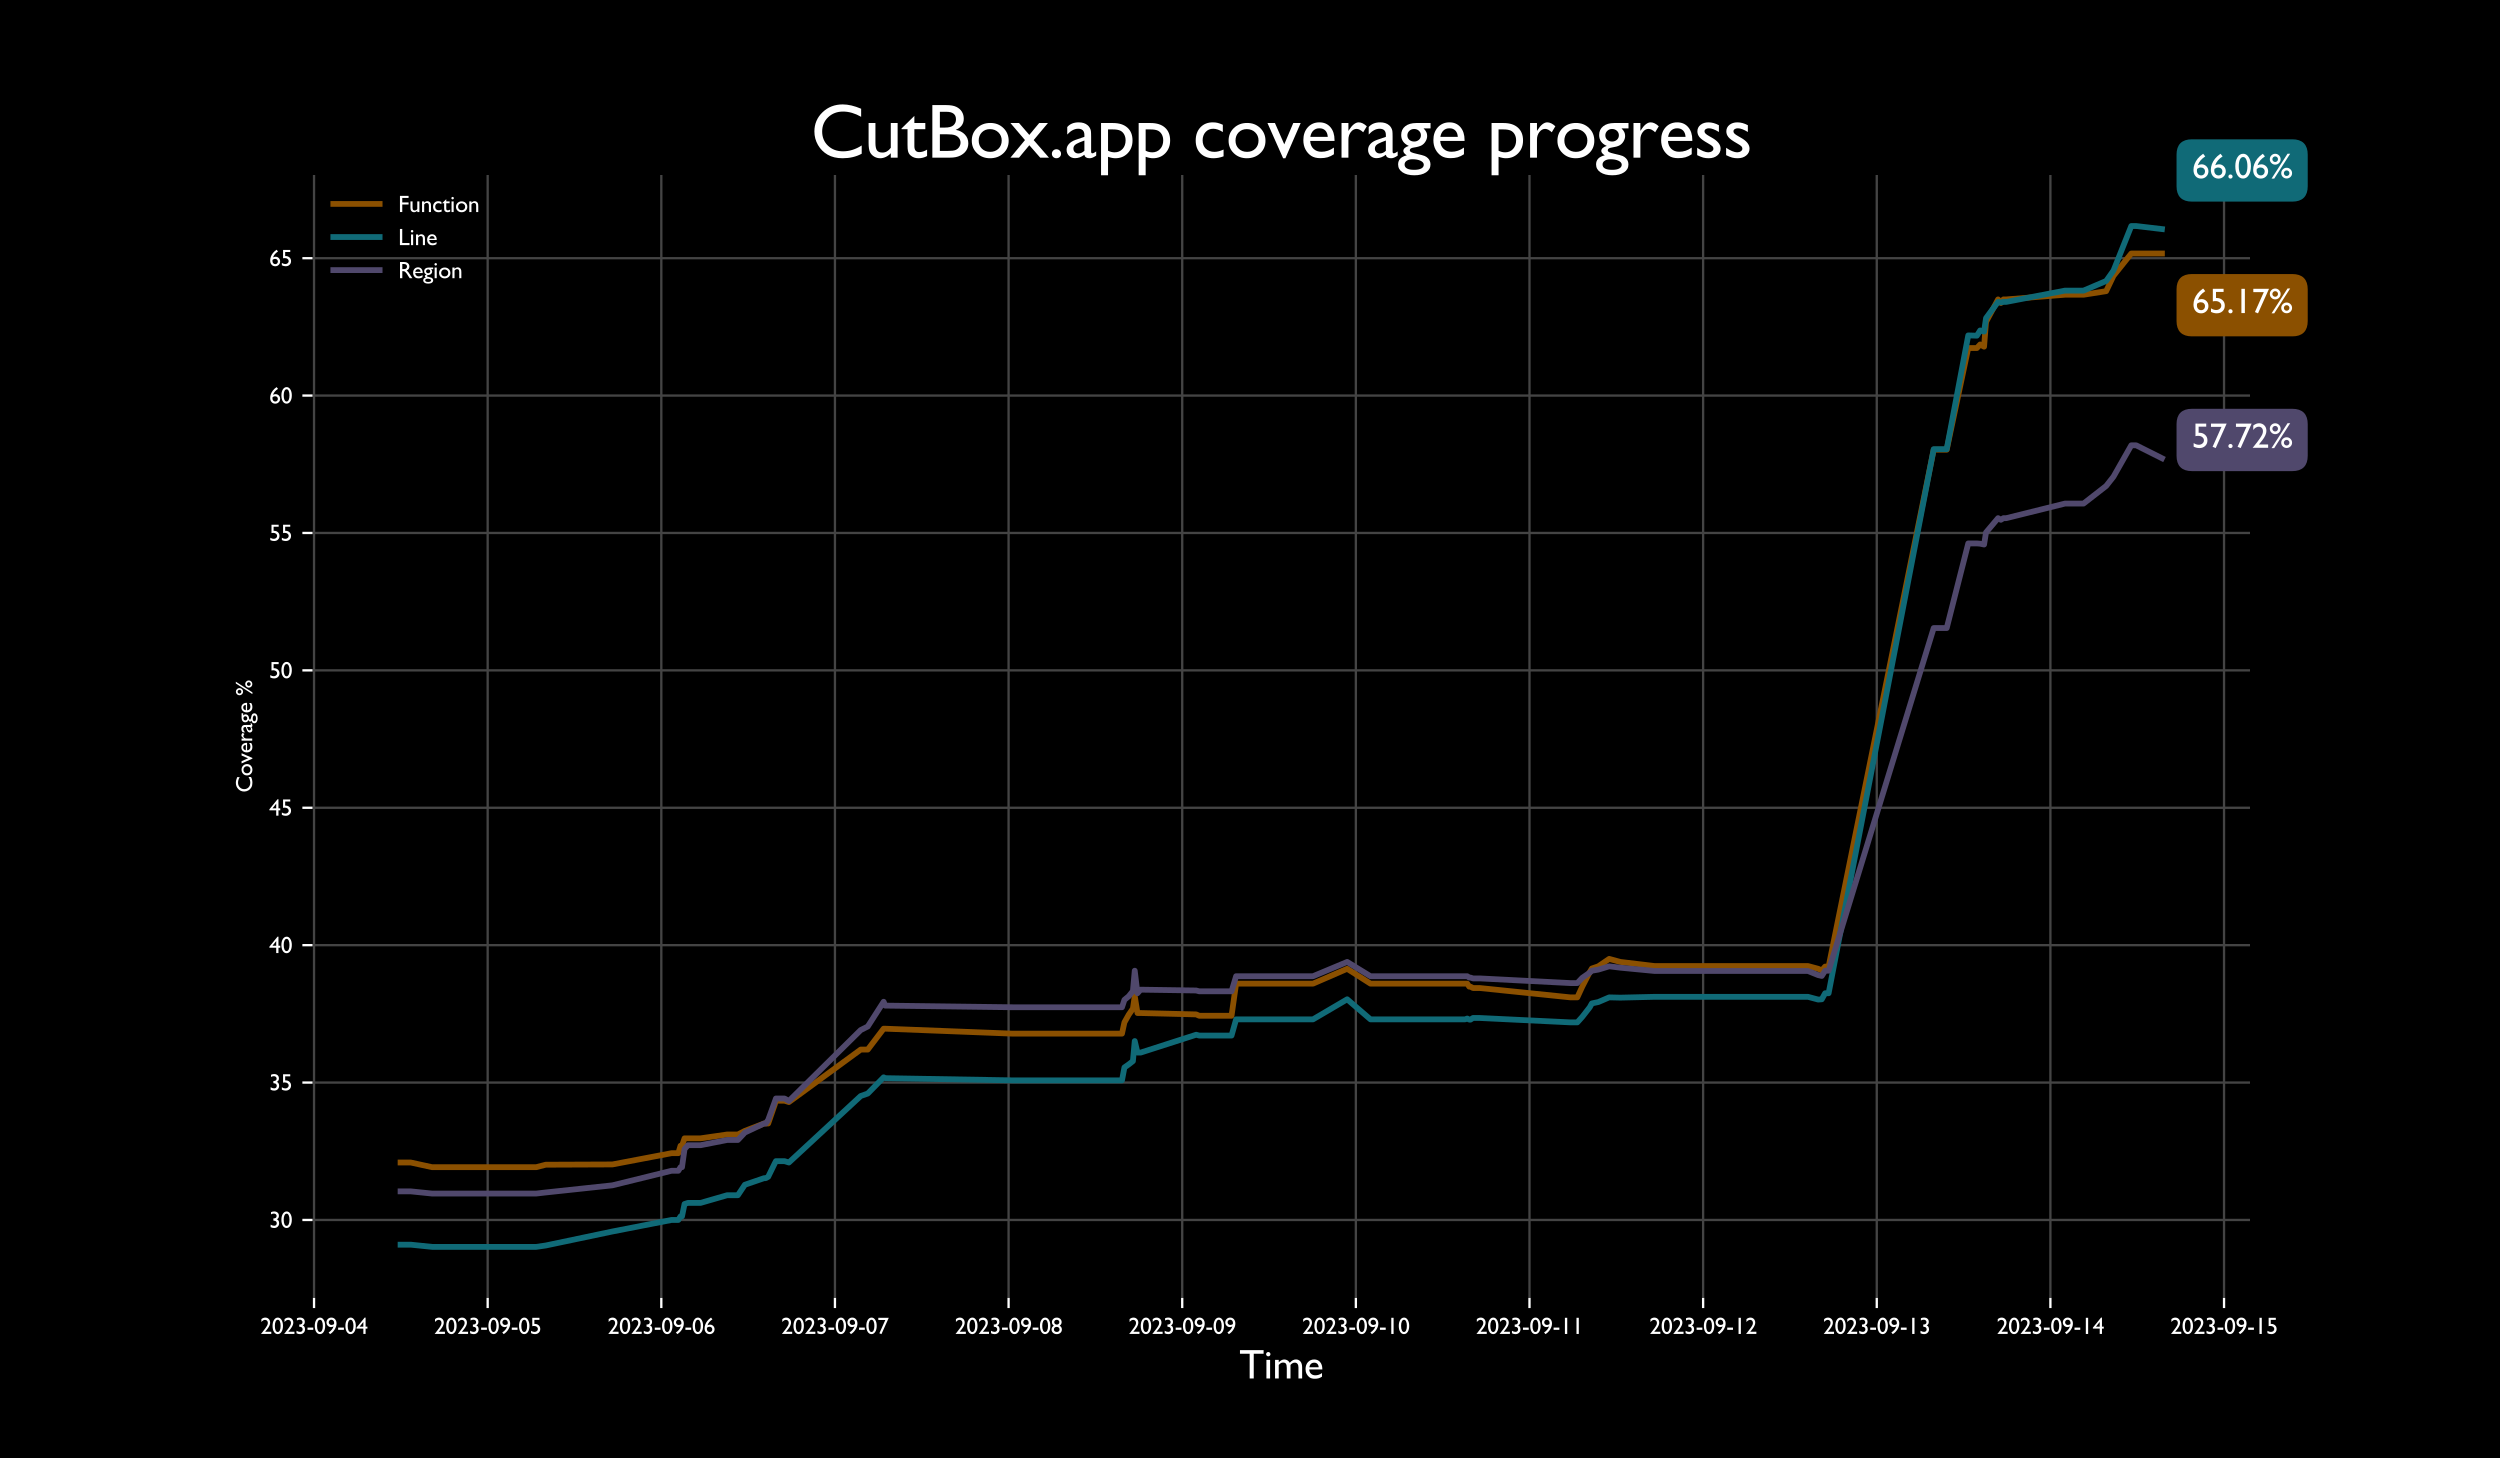 <?xml version="1.0" encoding="utf-8" standalone="no"?>
<!DOCTYPE svg PUBLIC "-//W3C//DTD SVG 1.1//EN"
  "http://www.w3.org/Graphics/SVG/1.1/DTD/svg11.dtd">
<svg xmlns:xlink="http://www.w3.org/1999/xlink" width="864pt" height="504pt" viewBox="0 0 864 504" xmlns="http://www.w3.org/2000/svg" version="1.1">
 <defs>
  <style type="text/css">*{stroke-linejoin: round; stroke-linecap: butt}</style>
 </defs>
 <g id="figure_1">
  <g id="patch_1">
   <path d="M 0 504 
L 864 504 
L 864 0 
L 0 0 
z
"/>
  </g>
  <g id="axes_1">
   <g id="matplotlib.axis_1">
    <g id="xtick_1">
     <g id="line2d_1">
      <path d="M 108.531 448.56 
L 108.531 60.48 
" clip-path="url(#p847479729b)" style="fill: none; stroke: #444444; stroke-width: 0.8; stroke-linecap: square"/>
     </g>
     <g id="line2d_2">
      <defs>
       <path id="m1062d1c9e4" d="M 0 0 
L 0 3.5 
" style="stroke: #ffffff; stroke-width: 0.8"/>
      </defs>
      <g>
       <use xlink:href="#m1062d1c9e4" x="108.531" y="448.56" style="fill: #ffffff; stroke: #ffffff; stroke-width: 0.8"/>
      </g>
     </g>
     <g id="text_1">
      <!-- 2023-09-04 -->
      <g style="fill: #ffffff" transform="translate(89.944 461.017) scale(0.08 -0.08)">
       <defs>
        <path id="GillSans-32" d="M 1319 603 
L 2981 603 
L 2981 0 
L 219 0 
L 219 44 
L 481 353 
Q 1097 1116 1461 1647 
Q 1825 2178 1936 2450 
Q 2047 2722 2047 2988 
Q 2047 3356 1837 3579 
Q 1628 3803 1281 3803 
Q 1019 3803 764 3648 
Q 509 3494 306 3213 
L 306 4006 
Q 816 4422 1356 4422 
Q 1928 4422 2298 4040 
Q 2669 3659 2669 3072 
Q 2669 2809 2576 2511 
Q 2484 2213 2250 1823 
Q 2016 1434 1453 763 
L 1319 603 
z
" transform="scale(0.016)"/>
        <path id="GillSans-30" d="M 1625 4422 
Q 2225 4422 2617 3792 
Q 3009 3163 3009 2194 
Q 3009 1200 2617 578 
Q 2225 -44 1600 -44 
Q 966 -44 581 565 
Q 197 1175 197 2181 
Q 197 3175 594 3798 
Q 991 4422 1625 4422 
z
M 1631 3828 
L 1600 3828 
Q 1241 3828 1030 3386 
Q 819 2944 819 2188 
Q 819 1413 1025 972 
Q 1231 531 1594 531 
Q 1956 531 2165 972 
Q 2375 1413 2375 2169 
Q 2375 2928 2173 3378 
Q 1972 3828 1631 3828 
z
" transform="scale(0.016)"/>
        <path id="GillSans-33" d="M 1153 2541 
L 1191 2541 
Q 1600 2541 1814 2709 
Q 2028 2878 2028 3200 
Q 2028 3491 1820 3672 
Q 1613 3853 1275 3853 
Q 934 3853 519 3641 
L 519 4238 
Q 900 4428 1350 4428 
Q 1953 4428 2301 4112 
Q 2650 3797 2650 3250 
Q 2650 2919 2515 2692 
Q 2381 2466 2088 2303 
Q 2344 2203 2462 2058 
Q 2581 1913 2647 1706 
Q 2713 1500 2713 1269 
Q 2713 697 2331 323 
Q 1950 -50 1369 -50 
Q 872 -50 409 191 
L 409 872 
Q 903 563 1369 563 
Q 1684 563 1876 750 
Q 2069 938 2069 1247 
Q 2069 1506 1909 1700 
Q 1816 1809 1702 1861 
Q 1588 1913 1209 1959 
L 1153 1966 
L 1153 2541 
z
" transform="scale(0.016)"/>
        <path id="GillSans-2d" d="M 256 1722 
L 1813 1722 
L 1813 1113 
L 256 1113 
L 256 1722 
z
" transform="scale(0.016)"/>
        <path id="GillSans-39" d="M 1197 -50 
L 813 403 
Q 1297 709 1659 1145 
Q 2022 1581 2144 2041 
Q 1847 1856 1447 1856 
Q 947 1856 589 2228 
Q 231 2600 231 3122 
Q 231 3666 612 4044 
Q 994 4422 1544 4422 
Q 2163 4422 2556 3975 
Q 2950 3528 2950 2828 
Q 2950 2034 2456 1223 
Q 1963 413 1197 -50 
z
M 2266 2663 
Q 2303 2913 2303 2988 
Q 2303 3366 2092 3606 
Q 1881 3847 1550 3847 
Q 1247 3847 1048 3642 
Q 850 3438 850 3128 
Q 850 2844 1065 2637 
Q 1281 2431 1581 2431 
Q 1931 2431 2266 2663 
z
" transform="scale(0.016)"/>
        <path id="GillSans-34" d="M 2272 4422 
L 2528 4422 
L 2528 1972 
L 3016 1972 
L 3016 1441 
L 2528 1441 
L 2528 0 
L 1919 0 
L 1919 1441 
L 72 1441 
L 72 1709 
L 2272 4422 
z
M 1919 1972 
L 1919 3238 
L 909 1972 
L 1919 1972 
z
" transform="scale(0.016)"/>
       </defs>
       <use xlink:href="#GillSans-32"/>
       <use xlink:href="#GillSans-30" x="50"/>
       <use xlink:href="#GillSans-32" x="100"/>
       <use xlink:href="#GillSans-33" x="150"/>
       <use xlink:href="#GillSans-2d" x="200"/>
       <use xlink:href="#GillSans-30" x="232.324"/>
       <use xlink:href="#GillSans-39" x="282.324"/>
       <use xlink:href="#GillSans-2d" x="332.324"/>
       <use xlink:href="#GillSans-30" x="364.648"/>
       <use xlink:href="#GillSans-34" x="414.648"/>
      </g>
     </g>
    </g>
    <g id="xtick_2">
     <g id="line2d_3">
      <path d="M 168.539 448.56 
L 168.539 60.48 
" clip-path="url(#p847479729b)" style="fill: none; stroke: #444444; stroke-width: 0.8; stroke-linecap: square"/>
     </g>
     <g id="line2d_4">
      <g>
       <use xlink:href="#m1062d1c9e4" x="168.539" y="448.56" style="fill: #ffffff; stroke: #ffffff; stroke-width: 0.8"/>
      </g>
     </g>
     <g id="text_2">
      <!-- 2023-09-05 -->
      <g style="fill: #ffffff" transform="translate(149.953 461.017) scale(0.08 -0.08)">
       <defs>
        <path id="GillSans-35" d="M 647 4366 
L 2584 4366 
L 2584 3809 
L 1216 3809 
L 1216 2706 
Q 1281 2713 1350 2713 
Q 1984 2713 2393 2327 
Q 2803 1941 2803 1344 
Q 2803 728 2398 342 
Q 1994 -44 1350 -44 
Q 819 -44 319 213 
L 319 856 
Q 791 550 1241 550 
Q 1634 550 1901 779 
Q 2169 1009 2169 1344 
Q 2169 1691 1878 1923 
Q 1588 2156 1153 2156 
Q 781 2156 647 2094 
L 647 4366 
z
" transform="scale(0.016)"/>
       </defs>
       <use xlink:href="#GillSans-32"/>
       <use xlink:href="#GillSans-30" x="50"/>
       <use xlink:href="#GillSans-32" x="100"/>
       <use xlink:href="#GillSans-33" x="150"/>
       <use xlink:href="#GillSans-2d" x="200"/>
       <use xlink:href="#GillSans-30" x="232.324"/>
       <use xlink:href="#GillSans-39" x="282.324"/>
       <use xlink:href="#GillSans-2d" x="332.324"/>
       <use xlink:href="#GillSans-30" x="364.648"/>
       <use xlink:href="#GillSans-35" x="414.648"/>
      </g>
     </g>
    </g>
    <g id="xtick_3">
     <g id="line2d_5">
      <path d="M 228.548 448.56 
L 228.548 60.48 
" clip-path="url(#p847479729b)" style="fill: none; stroke: #444444; stroke-width: 0.8; stroke-linecap: square"/>
     </g>
     <g id="line2d_6">
      <g>
       <use xlink:href="#m1062d1c9e4" x="228.548" y="448.56" style="fill: #ffffff; stroke: #ffffff; stroke-width: 0.8"/>
      </g>
     </g>
     <g id="text_3">
      <!-- 2023-09-06 -->
      <g style="fill: #ffffff" transform="translate(209.962 461.017) scale(0.08 -0.08)">
       <defs>
        <path id="GillSans-36" d="M 1966 4378 
L 2028 4422 
L 2406 3944 
Q 1906 3622 1576 3240 
Q 1247 2859 1069 2344 
Q 1416 2522 1759 2522 
Q 2275 2522 2628 2156 
Q 2981 1791 2981 1259 
Q 2981 713 2597 331 
Q 2213 -50 1663 -50 
Q 1047 -50 667 383 
Q 288 816 288 1516 
Q 288 2041 483 2561 
Q 678 3081 1045 3536 
Q 1413 3991 1966 4378 
z
M 934 1697 
Q 909 1550 909 1369 
Q 909 1000 1123 762 
Q 1338 525 1672 525 
Q 1972 525 2167 728 
Q 2363 931 2363 1241 
Q 2363 1556 2155 1751 
Q 1947 1947 1606 1947 
Q 1431 1947 1289 1894 
Q 1147 1841 934 1697 
z
" transform="scale(0.016)"/>
       </defs>
       <use xlink:href="#GillSans-32"/>
       <use xlink:href="#GillSans-30" x="50"/>
       <use xlink:href="#GillSans-32" x="100"/>
       <use xlink:href="#GillSans-33" x="150"/>
       <use xlink:href="#GillSans-2d" x="200"/>
       <use xlink:href="#GillSans-30" x="232.324"/>
       <use xlink:href="#GillSans-39" x="282.324"/>
       <use xlink:href="#GillSans-2d" x="332.324"/>
       <use xlink:href="#GillSans-30" x="364.648"/>
       <use xlink:href="#GillSans-36" x="414.648"/>
      </g>
     </g>
    </g>
    <g id="xtick_4">
     <g id="line2d_7">
      <path d="M 288.557 448.56 
L 288.557 60.48 
" clip-path="url(#p847479729b)" style="fill: none; stroke: #444444; stroke-width: 0.8; stroke-linecap: square"/>
     </g>
     <g id="line2d_8">
      <g>
       <use xlink:href="#m1062d1c9e4" x="288.557" y="448.56" style="fill: #ffffff; stroke: #ffffff; stroke-width: 0.8"/>
      </g>
     </g>
     <g id="text_4">
      <!-- 2023-09-07 -->
      <g style="fill: #ffffff" transform="translate(269.971 461.017) scale(0.08 -0.08)">
       <defs>
        <path id="GillSans-37" d="M 313 4366 
L 3138 4366 
L 1159 -50 
L 603 184 
L 2203 3769 
L 313 3769 
L 313 4366 
z
" transform="scale(0.016)"/>
       </defs>
       <use xlink:href="#GillSans-32"/>
       <use xlink:href="#GillSans-30" x="50"/>
       <use xlink:href="#GillSans-32" x="100"/>
       <use xlink:href="#GillSans-33" x="150"/>
       <use xlink:href="#GillSans-2d" x="200"/>
       <use xlink:href="#GillSans-30" x="232.324"/>
       <use xlink:href="#GillSans-39" x="282.324"/>
       <use xlink:href="#GillSans-2d" x="332.324"/>
       <use xlink:href="#GillSans-30" x="364.648"/>
       <use xlink:href="#GillSans-37" x="414.648"/>
      </g>
     </g>
    </g>
    <g id="xtick_5">
     <g id="line2d_9">
      <path d="M 348.566 448.56 
L 348.566 60.48 
" clip-path="url(#p847479729b)" style="fill: none; stroke: #444444; stroke-width: 0.8; stroke-linecap: square"/>
     </g>
     <g id="line2d_10">
      <g>
       <use xlink:href="#m1062d1c9e4" x="348.566" y="448.56" style="fill: #ffffff; stroke: #ffffff; stroke-width: 0.8"/>
      </g>
     </g>
     <g id="text_5">
      <!-- 2023-09-08 -->
      <g style="fill: #ffffff" transform="translate(329.98 461.017) scale(0.08 -0.08)">
       <defs>
        <path id="GillSans-38" d="M 306 3194 
Q 306 3706 690 4064 
Q 1075 4422 1631 4422 
Q 2178 4422 2554 4067 
Q 2931 3713 2931 3194 
Q 2931 2609 2388 2228 
Q 2994 1878 2994 1197 
Q 2994 656 2600 303 
Q 2206 -50 1606 -50 
Q 1013 -50 609 311 
Q 206 672 206 1203 
Q 206 1869 825 2228 
Q 547 2453 426 2676 
Q 306 2900 306 3194 
z
M 2309 3175 
Q 2309 3459 2114 3643 
Q 1919 3828 1619 3828 
Q 1316 3828 1122 3647 
Q 928 3466 928 3181 
Q 928 2909 1133 2715 
Q 1338 2522 1625 2522 
Q 1909 2522 2109 2714 
Q 2309 2906 2309 3175 
z
M 2363 1172 
L 2363 1234 
Q 2363 1534 2148 1723 
Q 1934 1913 1594 1913 
Q 1259 1913 1048 1722 
Q 838 1531 838 1228 
Q 838 925 1053 734 
Q 1269 544 1613 544 
Q 1941 544 2152 719 
Q 2363 894 2363 1172 
z
" transform="scale(0.016)"/>
       </defs>
       <use xlink:href="#GillSans-32"/>
       <use xlink:href="#GillSans-30" x="50"/>
       <use xlink:href="#GillSans-32" x="100"/>
       <use xlink:href="#GillSans-33" x="150"/>
       <use xlink:href="#GillSans-2d" x="200"/>
       <use xlink:href="#GillSans-30" x="232.324"/>
       <use xlink:href="#GillSans-39" x="282.324"/>
       <use xlink:href="#GillSans-2d" x="332.324"/>
       <use xlink:href="#GillSans-30" x="364.648"/>
       <use xlink:href="#GillSans-38" x="414.648"/>
      </g>
     </g>
    </g>
    <g id="xtick_6">
     <g id="line2d_11">
      <path d="M 408.575 448.56 
L 408.575 60.48 
" clip-path="url(#p847479729b)" style="fill: none; stroke: #444444; stroke-width: 0.8; stroke-linecap: square"/>
     </g>
     <g id="line2d_12">
      <g>
       <use xlink:href="#m1062d1c9e4" x="408.575" y="448.56" style="fill: #ffffff; stroke: #ffffff; stroke-width: 0.8"/>
      </g>
     </g>
     <g id="text_6">
      <!-- 2023-09-09 -->
      <g style="fill: #ffffff" transform="translate(389.989 461.017) scale(0.08 -0.08)">
       <use xlink:href="#GillSans-32"/>
       <use xlink:href="#GillSans-30" x="50"/>
       <use xlink:href="#GillSans-32" x="100"/>
       <use xlink:href="#GillSans-33" x="150"/>
       <use xlink:href="#GillSans-2d" x="200"/>
       <use xlink:href="#GillSans-30" x="232.324"/>
       <use xlink:href="#GillSans-39" x="282.324"/>
       <use xlink:href="#GillSans-2d" x="332.324"/>
       <use xlink:href="#GillSans-30" x="364.648"/>
       <use xlink:href="#GillSans-39" x="414.648"/>
      </g>
     </g>
    </g>
    <g id="xtick_7">
     <g id="line2d_13">
      <path d="M 468.584 448.56 
L 468.584 60.48 
" clip-path="url(#p847479729b)" style="fill: none; stroke: #444444; stroke-width: 0.8; stroke-linecap: square"/>
     </g>
     <g id="line2d_14">
      <g>
       <use xlink:href="#m1062d1c9e4" x="468.584" y="448.56" style="fill: #ffffff; stroke: #ffffff; stroke-width: 0.8"/>
      </g>
     </g>
     <g id="text_7">
      <!-- 2023-09-10 -->
      <g style="fill: #ffffff" transform="translate(449.997 461.017) scale(0.08 -0.08)">
       <defs>
        <path id="GillSans-31" d="M 1294 4366 
L 1919 4366 
L 1919 0 
L 1294 0 
L 1294 4366 
z
" transform="scale(0.016)"/>
       </defs>
       <use xlink:href="#GillSans-32"/>
       <use xlink:href="#GillSans-30" x="50"/>
       <use xlink:href="#GillSans-32" x="100"/>
       <use xlink:href="#GillSans-33" x="150"/>
       <use xlink:href="#GillSans-2d" x="200"/>
       <use xlink:href="#GillSans-30" x="232.324"/>
       <use xlink:href="#GillSans-39" x="282.324"/>
       <use xlink:href="#GillSans-2d" x="332.324"/>
       <use xlink:href="#GillSans-31" x="364.648"/>
       <use xlink:href="#GillSans-30" x="414.648"/>
      </g>
     </g>
    </g>
    <g id="xtick_8">
     <g id="line2d_15">
      <path d="M 528.593 448.56 
L 528.593 60.48 
" clip-path="url(#p847479729b)" style="fill: none; stroke: #444444; stroke-width: 0.8; stroke-linecap: square"/>
     </g>
     <g id="line2d_16">
      <g>
       <use xlink:href="#m1062d1c9e4" x="528.593" y="448.56" style="fill: #ffffff; stroke: #ffffff; stroke-width: 0.8"/>
      </g>
     </g>
     <g id="text_8">
      <!-- 2023-09-11 -->
      <g style="fill: #ffffff" transform="translate(510.006 461.017) scale(0.08 -0.08)">
       <use xlink:href="#GillSans-32"/>
       <use xlink:href="#GillSans-30" x="50"/>
       <use xlink:href="#GillSans-32" x="100"/>
       <use xlink:href="#GillSans-33" x="150"/>
       <use xlink:href="#GillSans-2d" x="200"/>
       <use xlink:href="#GillSans-30" x="232.324"/>
       <use xlink:href="#GillSans-39" x="282.324"/>
       <use xlink:href="#GillSans-2d" x="332.324"/>
       <use xlink:href="#GillSans-31" x="364.648"/>
       <use xlink:href="#GillSans-31" x="414.648"/>
      </g>
     </g>
    </g>
    <g id="xtick_9">
     <g id="line2d_17">
      <path d="M 588.601 448.56 
L 588.601 60.48 
" clip-path="url(#p847479729b)" style="fill: none; stroke: #444444; stroke-width: 0.8; stroke-linecap: square"/>
     </g>
     <g id="line2d_18">
      <g>
       <use xlink:href="#m1062d1c9e4" x="588.601" y="448.56" style="fill: #ffffff; stroke: #ffffff; stroke-width: 0.8"/>
      </g>
     </g>
     <g id="text_9">
      <!-- 2023-09-12 -->
      <g style="fill: #ffffff" transform="translate(570.015 461.017) scale(0.08 -0.08)">
       <use xlink:href="#GillSans-32"/>
       <use xlink:href="#GillSans-30" x="50"/>
       <use xlink:href="#GillSans-32" x="100"/>
       <use xlink:href="#GillSans-33" x="150"/>
       <use xlink:href="#GillSans-2d" x="200"/>
       <use xlink:href="#GillSans-30" x="232.324"/>
       <use xlink:href="#GillSans-39" x="282.324"/>
       <use xlink:href="#GillSans-2d" x="332.324"/>
       <use xlink:href="#GillSans-31" x="364.648"/>
       <use xlink:href="#GillSans-32" x="414.648"/>
      </g>
     </g>
    </g>
    <g id="xtick_10">
     <g id="line2d_19">
      <path d="M 648.61 448.56 
L 648.61 60.48 
" clip-path="url(#p847479729b)" style="fill: none; stroke: #444444; stroke-width: 0.8; stroke-linecap: square"/>
     </g>
     <g id="line2d_20">
      <g>
       <use xlink:href="#m1062d1c9e4" x="648.61" y="448.56" style="fill: #ffffff; stroke: #ffffff; stroke-width: 0.8"/>
      </g>
     </g>
     <g id="text_10">
      <!-- 2023-09-13 -->
      <g style="fill: #ffffff" transform="translate(630.024 461.017) scale(0.08 -0.08)">
       <use xlink:href="#GillSans-32"/>
       <use xlink:href="#GillSans-30" x="50"/>
       <use xlink:href="#GillSans-32" x="100"/>
       <use xlink:href="#GillSans-33" x="150"/>
       <use xlink:href="#GillSans-2d" x="200"/>
       <use xlink:href="#GillSans-30" x="232.324"/>
       <use xlink:href="#GillSans-39" x="282.324"/>
       <use xlink:href="#GillSans-2d" x="332.324"/>
       <use xlink:href="#GillSans-31" x="364.648"/>
       <use xlink:href="#GillSans-33" x="414.648"/>
      </g>
     </g>
    </g>
    <g id="xtick_11">
     <g id="line2d_21">
      <path d="M 708.619 448.56 
L 708.619 60.48 
" clip-path="url(#p847479729b)" style="fill: none; stroke: #444444; stroke-width: 0.8; stroke-linecap: square"/>
     </g>
     <g id="line2d_22">
      <g>
       <use xlink:href="#m1062d1c9e4" x="708.619" y="448.56" style="fill: #ffffff; stroke: #ffffff; stroke-width: 0.8"/>
      </g>
     </g>
     <g id="text_11">
      <!-- 2023-09-14 -->
      <g style="fill: #ffffff" transform="translate(690.033 461.017) scale(0.08 -0.08)">
       <use xlink:href="#GillSans-32"/>
       <use xlink:href="#GillSans-30" x="50"/>
       <use xlink:href="#GillSans-32" x="100"/>
       <use xlink:href="#GillSans-33" x="150"/>
       <use xlink:href="#GillSans-2d" x="200"/>
       <use xlink:href="#GillSans-30" x="232.324"/>
       <use xlink:href="#GillSans-39" x="282.324"/>
       <use xlink:href="#GillSans-2d" x="332.324"/>
       <use xlink:href="#GillSans-31" x="364.648"/>
       <use xlink:href="#GillSans-34" x="414.648"/>
      </g>
     </g>
    </g>
    <g id="xtick_12">
     <g id="line2d_23">
      <path d="M 768.628 448.56 
L 768.628 60.48 
" clip-path="url(#p847479729b)" style="fill: none; stroke: #444444; stroke-width: 0.8; stroke-linecap: square"/>
     </g>
     <g id="line2d_24">
      <g>
       <use xlink:href="#m1062d1c9e4" x="768.628" y="448.56" style="fill: #ffffff; stroke: #ffffff; stroke-width: 0.8"/>
      </g>
     </g>
     <g id="text_12">
      <!-- 2023-09-15 -->
      <g style="fill: #ffffff" transform="translate(750.042 461.017) scale(0.08 -0.08)">
       <use xlink:href="#GillSans-32"/>
       <use xlink:href="#GillSans-30" x="50"/>
       <use xlink:href="#GillSans-32" x="100"/>
       <use xlink:href="#GillSans-33" x="150"/>
       <use xlink:href="#GillSans-2d" x="200"/>
       <use xlink:href="#GillSans-30" x="232.324"/>
       <use xlink:href="#GillSans-39" x="282.324"/>
       <use xlink:href="#GillSans-2d" x="332.324"/>
       <use xlink:href="#GillSans-31" x="364.648"/>
       <use xlink:href="#GillSans-35" x="414.648"/>
      </g>
     </g>
    </g>
    <g id="text_13">
     <!-- Time -->
     <g style="fill: #ffffff" transform="translate(428.287 476.401) scale(0.14 -0.14)">
      <defs>
       <path id="GillSans-54" d="M 109 4372 
L 3756 4372 
L 3756 3816 
L 2234 3816 
L 2234 0 
L 1606 0 
L 1606 3816 
L 109 3816 
L 109 4372 
z
" transform="scale(0.016)"/>
       <path id="GillSans-69" d="M 697 4084 
Q 838 4084 938 3987 
Q 1038 3891 1038 3750 
Q 1038 3613 938 3513 
Q 838 3413 697 3413 
Q 566 3413 466 3514 
Q 366 3616 366 3750 
Q 366 3881 466 3982 
Q 566 4084 697 4084 
z
M 416 2875 
L 984 2875 
L 984 0 
L 416 0 
L 416 2875 
z
" transform="scale(0.016)"/>
       <path id="GillSans-6d" d="M 2759 2088 
L 2759 0 
L 2188 0 
L 2188 1600 
Q 2188 2078 2059 2267 
Q 1931 2456 1613 2456 
Q 1434 2456 1286 2375 
Q 1138 2294 947 2088 
L 947 0 
L 378 0 
L 378 2875 
L 947 2875 
L 947 2497 
Q 1381 2931 1797 2931 
Q 2344 2931 2644 2413 
Q 3100 2938 3597 2938 
Q 4016 2938 4286 2631 
Q 4556 2325 4556 1697 
L 4556 0 
L 3988 0 
L 3988 1703 
Q 3988 2063 3841 2253 
Q 3694 2444 3419 2444 
Q 3066 2444 2759 2088 
z
" transform="scale(0.016)"/>
       <path id="GillSans-65" d="M 2853 1388 
L 831 1388 
Q 853 975 1108 731 
Q 1363 488 1766 488 
Q 2328 488 2803 838 
L 2803 281 
Q 2541 106 2283 31 
Q 2025 -44 1678 -44 
Q 1203 -44 909 153 
Q 616 350 439 683 
Q 263 1016 263 1453 
Q 263 2109 634 2520 
Q 1006 2931 1600 2931 
Q 2172 2931 2512 2531 
Q 2853 2131 2853 1459 
L 2853 1388 
z
M 844 1728 
L 2291 1728 
Q 2269 2069 2087 2253 
Q 1906 2438 1600 2438 
Q 1294 2438 1098 2253 
Q 903 2069 844 1728 
z
" transform="scale(0.016)"/>
      </defs>
      <use xlink:href="#GillSans-54"/>
      <use xlink:href="#GillSans-69" x="60.4"/>
      <use xlink:href="#GillSans-6d" x="82.324"/>
      <use xlink:href="#GillSans-65" x="159.424"/>
     </g>
    </g>
   </g>
   <g id="matplotlib.axis_2">
    <g id="ytick_1">
     <g id="line2d_25">
      <path d="M 108 421.613 
L 777.6 421.613 
" clip-path="url(#p847479729b)" style="fill: none; stroke: #444444; stroke-width: 0.8; stroke-linecap: square"/>
     </g>
     <g id="line2d_26">
      <defs>
       <path id="me5579285dc" d="M 0 0 
L -3.5 0 
" style="stroke: #ffffff; stroke-width: 0.8"/>
      </defs>
      <g>
       <use xlink:href="#me5579285dc" x="108" y="421.613" style="fill: #ffffff; stroke: #ffffff; stroke-width: 0.8"/>
      </g>
     </g>
     <g id="text_14">
      <!-- 30 -->
      <g style="fill: #ffffff" transform="translate(93 424.342) scale(0.08 -0.08)">
       <use xlink:href="#GillSans-33"/>
       <use xlink:href="#GillSans-30" x="50"/>
      </g>
     </g>
    </g>
    <g id="ytick_2">
     <g id="line2d_27">
      <path d="M 108 374.13 
L 777.6 374.13 
" clip-path="url(#p847479729b)" style="fill: none; stroke: #444444; stroke-width: 0.8; stroke-linecap: square"/>
     </g>
     <g id="line2d_28">
      <g>
       <use xlink:href="#me5579285dc" x="108" y="374.13" style="fill: #ffffff; stroke: #ffffff; stroke-width: 0.8"/>
      </g>
     </g>
     <g id="text_15">
      <!-- 35 -->
      <g style="fill: #ffffff" transform="translate(93 376.859) scale(0.08 -0.08)">
       <use xlink:href="#GillSans-33"/>
       <use xlink:href="#GillSans-35" x="50"/>
      </g>
     </g>
    </g>
    <g id="ytick_3">
     <g id="line2d_29">
      <path d="M 108 326.647 
L 777.6 326.647 
" clip-path="url(#p847479729b)" style="fill: none; stroke: #444444; stroke-width: 0.8; stroke-linecap: square"/>
     </g>
     <g id="line2d_30">
      <g>
       <use xlink:href="#me5579285dc" x="108" y="326.647" style="fill: #ffffff; stroke: #ffffff; stroke-width: 0.8"/>
      </g>
     </g>
     <g id="text_16">
      <!-- 40 -->
      <g style="fill: #ffffff" transform="translate(93 329.376) scale(0.08 -0.08)">
       <use xlink:href="#GillSans-34"/>
       <use xlink:href="#GillSans-30" x="50"/>
      </g>
     </g>
    </g>
    <g id="ytick_4">
     <g id="line2d_31">
      <path d="M 108 279.164 
L 777.6 279.164 
" clip-path="url(#p847479729b)" style="fill: none; stroke: #444444; stroke-width: 0.8; stroke-linecap: square"/>
     </g>
     <g id="line2d_32">
      <g>
       <use xlink:href="#me5579285dc" x="108" y="279.164" style="fill: #ffffff; stroke: #ffffff; stroke-width: 0.8"/>
      </g>
     </g>
     <g id="text_17">
      <!-- 45 -->
      <g style="fill: #ffffff" transform="translate(93 281.893) scale(0.08 -0.08)">
       <use xlink:href="#GillSans-34"/>
       <use xlink:href="#GillSans-35" x="50"/>
      </g>
     </g>
    </g>
    <g id="ytick_5">
     <g id="line2d_33">
      <path d="M 108 231.681 
L 777.6 231.681 
" clip-path="url(#p847479729b)" style="fill: none; stroke: #444444; stroke-width: 0.8; stroke-linecap: square"/>
     </g>
     <g id="line2d_34">
      <g>
       <use xlink:href="#me5579285dc" x="108" y="231.681" style="fill: #ffffff; stroke: #ffffff; stroke-width: 0.8"/>
      </g>
     </g>
     <g id="text_18">
      <!-- 50 -->
      <g style="fill: #ffffff" transform="translate(93 234.409) scale(0.08 -0.08)">
       <use xlink:href="#GillSans-35"/>
       <use xlink:href="#GillSans-30" x="50"/>
      </g>
     </g>
    </g>
    <g id="ytick_6">
     <g id="line2d_35">
      <path d="M 108 184.197 
L 777.6 184.197 
" clip-path="url(#p847479729b)" style="fill: none; stroke: #444444; stroke-width: 0.8; stroke-linecap: square"/>
     </g>
     <g id="line2d_36">
      <g>
       <use xlink:href="#me5579285dc" x="108" y="184.197" style="fill: #ffffff; stroke: #ffffff; stroke-width: 0.8"/>
      </g>
     </g>
     <g id="text_19">
      <!-- 55 -->
      <g style="fill: #ffffff" transform="translate(93 186.926) scale(0.08 -0.08)">
       <use xlink:href="#GillSans-35"/>
       <use xlink:href="#GillSans-35" x="50"/>
      </g>
     </g>
    </g>
    <g id="ytick_7">
     <g id="line2d_37">
      <path d="M 108 136.714 
L 777.6 136.714 
" clip-path="url(#p847479729b)" style="fill: none; stroke: #444444; stroke-width: 0.8; stroke-linecap: square"/>
     </g>
     <g id="line2d_38">
      <g>
       <use xlink:href="#me5579285dc" x="108" y="136.714" style="fill: #ffffff; stroke: #ffffff; stroke-width: 0.8"/>
      </g>
     </g>
     <g id="text_20">
      <!-- 60 -->
      <g style="fill: #ffffff" transform="translate(93 139.443) scale(0.08 -0.08)">
       <use xlink:href="#GillSans-36"/>
       <use xlink:href="#GillSans-30" x="50"/>
      </g>
     </g>
    </g>
    <g id="ytick_8">
     <g id="line2d_39">
      <path d="M 108 89.231 
L 777.6 89.231 
" clip-path="url(#p847479729b)" style="fill: none; stroke: #444444; stroke-width: 0.8; stroke-linecap: square"/>
     </g>
     <g id="line2d_40">
      <g>
       <use xlink:href="#me5579285dc" x="108" y="89.231" style="fill: #ffffff; stroke: #ffffff; stroke-width: 0.8"/>
      </g>
     </g>
     <g id="text_21">
      <!-- 65 -->
      <g style="fill: #ffffff" transform="translate(93 91.96) scale(0.08 -0.08)">
       <use xlink:href="#GillSans-36"/>
       <use xlink:href="#GillSans-35" x="50"/>
      </g>
     </g>
    </g>
    <g id="text_22">
     <!-- Coverage % -->
     <g style="fill: #ffffff" transform="translate(87.168 273.955) rotate(-90) scale(0.08 -0.08)">
      <defs>
       <path id="GillSans-43" d="M 4244 1013 
L 4244 325 
Q 3556 -50 2656 -50 
Q 1925 -50 1415 244 
Q 906 538 609 1053 
Q 313 1569 313 2169 
Q 313 3122 992 3772 
Q 1672 4422 2669 4422 
Q 3356 4422 4197 4063 
L 4197 3391 
Q 3431 3828 2700 3828 
Q 1950 3828 1454 3354 
Q 959 2881 959 2169 
Q 959 1450 1446 987 
Q 1934 525 2694 525 
Q 3488 525 4244 1013 
z
" transform="scale(0.016)"/>
       <path id="GillSans-6f" d="M 1778 2881 
Q 2434 2881 2868 2457 
Q 3303 2034 3303 1394 
Q 3303 772 2862 361 
Q 2422 -50 1753 -50 
Q 1106 -50 672 367 
Q 238 784 238 1409 
Q 238 2041 677 2461 
Q 1116 2881 1778 2881 
z
M 1747 2369 
Q 1338 2369 1075 2100 
Q 813 1831 813 1416 
Q 813 1003 1081 742 
Q 1350 481 1772 481 
Q 2191 481 2458 745 
Q 2725 1009 2725 1422 
Q 2725 1831 2447 2100 
Q 2169 2369 1747 2369 
z
" transform="scale(0.016)"/>
       <path id="GillSans-76" d="M 2163 2875 
L 2778 2875 
L 1509 -50 
L 1319 -50 
L 19 2875 
L 641 2875 
L 1416 1106 
L 2163 2875 
z
" transform="scale(0.016)"/>
       <path id="GillSans-72" d="M 1013 2875 
L 1013 2216 
L 1044 2266 
Q 1456 2931 1869 2931 
Q 2191 2931 2541 2606 
L 2241 2106 
Q 1944 2388 1691 2388 
Q 1416 2388 1214 2125 
Q 1013 1863 1013 1503 
L 1013 0 
L 441 0 
L 441 2875 
L 1013 2875 
z
" transform="scale(0.016)"/>
       <path id="GillSans-61" d="M 2209 1728 
L 2209 506 
Q 2209 359 2309 359 
Q 2413 359 2631 513 
L 2631 166 
Q 2438 41 2320 -4 
Q 2203 -50 2075 -50 
Q 1709 -50 1644 238 
Q 1281 -44 872 -44 
Q 572 -44 372 154 
Q 172 353 172 653 
Q 172 925 367 1139 
Q 563 1353 922 1478 
L 1650 1728 
L 1650 1881 
Q 1650 2400 1131 2400 
Q 666 2400 225 1919 
L 225 2541 
Q 556 2931 1178 2931 
Q 1644 2931 1925 2688 
Q 2019 2609 2094 2479 
Q 2169 2350 2189 2220 
Q 2209 2091 2209 1728 
z
M 1650 569 
L 1650 1422 
L 1269 1275 
Q 978 1159 858 1042 
Q 738 925 738 750 
Q 738 572 852 459 
Q 966 347 1147 347 
Q 1419 347 1650 569 
z
" transform="scale(0.016)"/>
       <path id="GillSans-67" d="M 256 1881 
Q 256 2341 592 2608 
Q 928 2875 1509 2875 
L 2694 2875 
L 2694 2431 
L 2113 2431 
Q 2281 2259 2347 2118 
Q 2413 1978 2413 1797 
Q 2413 1572 2284 1355 
Q 2156 1138 1954 1022 
Q 1753 906 1294 838 
Q 972 791 972 616 
Q 972 516 1092 452 
Q 1213 388 1528 319 
Q 2056 203 2207 137 
Q 2359 72 2481 -50 
Q 2688 -256 2688 -569 
Q 2688 -978 2323 -1222 
Q 1959 -1466 1350 -1466 
Q 734 -1466 367 -1220 
Q 0 -975 0 -563 
Q 0 22 722 191 
Q 434 375 434 556 
Q 434 694 557 806 
Q 681 919 891 972 
Q 256 1253 256 1881 
z
M 1325 2381 
Q 1094 2381 931 2225 
Q 769 2069 769 1850 
Q 769 1628 928 1483 
Q 1088 1338 1331 1338 
Q 1572 1338 1733 1486 
Q 1894 1634 1894 1856 
Q 1894 2081 1731 2231 
Q 1569 2381 1325 2381 
z
M 1191 -134 
Q 903 -134 720 -256 
Q 538 -378 538 -569 
Q 538 -1013 1338 -1013 
Q 1716 -1013 1923 -902 
Q 2131 -791 2131 -588 
Q 2131 -388 1868 -261 
Q 1606 -134 1191 -134 
z
" transform="scale(0.016)"/>
       <path id="GillSans-20" transform="scale(0.016)"/>
       <path id="GillSans-25" d="M 3347 4428 
L 3825 4428 
L 953 -50 
L 472 -50 
L 3347 4428 
z
M 3191 1900 
Q 3591 1900 3878 1614 
Q 4166 1328 4166 928 
Q 4166 528 3880 248 
Q 3594 -31 3191 -31 
Q 2784 -31 2498 248 
Q 2213 528 2213 928 
Q 2213 1331 2500 1615 
Q 2788 1900 3191 1900 
z
M 3184 1428 
Q 2978 1428 2833 1281 
Q 2688 1134 2688 928 
Q 2688 719 2833 570 
Q 2978 422 3184 422 
Q 3397 422 3544 569 
Q 3691 716 3691 928 
Q 3691 1138 3544 1283 
Q 3397 1428 3184 1428 
z
M 1131 4416 
Q 1534 4416 1818 4128 
Q 2103 3841 2103 3438 
Q 2103 3038 1817 2750 
Q 1531 2463 1131 2463 
Q 731 2463 445 2750 
Q 159 3038 159 3438 
Q 159 3841 443 4128 
Q 728 4416 1131 4416 
z
M 1125 3944 
Q 916 3944 767 3795 
Q 619 3647 619 3438 
Q 619 3231 769 3084 
Q 919 2938 1125 2938 
Q 1334 2938 1482 3084 
Q 1631 3231 1631 3438 
Q 1631 3650 1484 3797 
Q 1338 3944 1125 3944 
z
" transform="scale(0.016)"/>
      </defs>
      <use xlink:href="#GillSans-43"/>
      <use xlink:href="#GillSans-6f" x="70.801"/>
      <use xlink:href="#GillSans-76" x="125.977"/>
      <use xlink:href="#GillSans-65" x="169.775"/>
      <use xlink:href="#GillSans-72" x="217.676"/>
      <use xlink:href="#GillSans-61" x="257.275"/>
      <use xlink:href="#GillSans-67" x="299.951"/>
      <use xlink:href="#GillSans-65" x="342.627"/>
      <use xlink:href="#GillSans-20" x="390.527"/>
      <use xlink:href="#GillSans-25" x="418.311"/>
     </g>
    </g>
   </g>
   <g id="line2d_41">
    <path d="M 138.436 401.765 
L 141.951 401.765 
L 149.334 403.38 
L 150.376 403.38 
L 151.253 403.38 
L 185.295 403.38 
L 188.598 402.525 
L 211.65 402.43 
L 232.105 398.536 
L 232.586 398.536 
L 234.431 398.536 
L 235.192 395.972 
L 235.703 395.972 
L 236.577 393.408 
L 237.754 393.408 
L 242.115 393.408 
L 251.311 392.079 
L 255.011 392.079 
L 257.415 390.844 
L 264.058 388.28 
L 264.629 388.28 
L 265.484 388.28 
L 267.758 381.727 
L 268.159 380.398 
L 271.121 380.398 
L 272.645 380.873 
L 297.459 362.734 
L 299.9 362.734 
L 305.385 355.517 
L 305.926 355.517 
L 349.902 357.226 
L 387.757 357.226 
L 388.6 353.332 
L 390.092 350.673 
L 391.537 348.584 
L 392.166 344.216 
L 393.109 350.104 
L 394.196 350.104 
L 413.392 350.578 
L 414.463 351.053 
L 425.622 351.053 
L 427.197 339.942 
L 453.786 339.942 
L 465.585 334.814 
L 473.636 339.942 
L 474.342 339.942 
L 479.117 339.942 
L 483.524 339.942 
L 486.556 339.942 
L 493.244 339.942 
L 494.689 339.942 
L 495.645 339.942 
L 496.338 339.942 
L 499.147 339.942 
L 502.271 339.942 
L 505.598 339.942 
L 506.358 339.942 
L 507.068 339.942 
L 507.771 340.987 
L 508.187 340.987 
L 509.075 341.462 
L 511.38 341.462 
L 542.721 344.691 
L 545.119 344.691 
L 546.827 340.987 
L 549.414 335.954 
L 550.151 334.719 
L 552.381 333.959 
L 556.14 331.395 
L 559.976 332.44 
L 571.853 333.864 
L 572.512 333.864 
L 573.23 333.864 
L 594.457 333.864 
L 595.391 333.864 
L 624.842 333.864 
L 628.359 334.814 
L 629.609 335.384 
L 630.76 334.054 
L 631.972 334.054 
L 668.283 155.423 
L 669.781 155.423 
L 672.783 155.423 
L 680.229 120.285 
L 683.209 120.285 
L 684.345 119.05 
L 685.697 119.81 
L 686.37 111.263 
L 690.534 103.476 
L 691.497 104.711 
L 692.414 103.476 
L 693.374 103.476 
L 713.647 101.862 
L 714.5 101.862 
L 718.049 101.862 
L 719.113 101.862 
L 720.065 101.862 
L 727.884 100.627 
L 730.426 95.309 
L 736.567 87.617 
L 738.269 87.617 
L 747.164 87.617 
" clip-path="url(#p847479729b)" style="fill: none; stroke: #8b5000; stroke-width: 2; stroke-linecap: square"/>
   </g>
   <g id="line2d_42">
    <path d="M 138.436 430.16 
L 141.951 430.16 
L 149.334 430.92 
L 150.376 430.92 
L 151.253 430.92 
L 185.295 430.92 
L 188.598 430.445 
L 211.65 425.602 
L 232.105 421.613 
L 232.586 421.613 
L 234.431 421.613 
L 235.192 420.379 
L 235.703 420.379 
L 236.577 416.105 
L 237.754 415.725 
L 242.115 415.725 
L 251.311 413.066 
L 255.011 413.066 
L 257.415 409.458 
L 264.058 407.178 
L 264.629 407.178 
L 265.484 406.704 
L 267.758 402.05 
L 268.159 401.29 
L 271.121 401.29 
L 272.645 401.765 
L 297.459 378.783 
L 299.9 377.929 
L 305.385 372.326 
L 305.926 372.611 
L 349.902 373.37 
L 387.757 373.37 
L 388.6 368.907 
L 390.092 367.862 
L 391.537 366.723 
L 392.166 359.79 
L 393.109 363.779 
L 394.196 363.779 
L 413.392 357.606 
L 414.463 357.891 
L 425.622 357.891 
L 427.197 352.288 
L 453.786 352.288 
L 465.585 345.355 
L 473.636 352.288 
L 474.342 352.288 
L 479.117 352.288 
L 483.524 352.288 
L 486.556 352.288 
L 493.244 352.288 
L 494.689 352.288 
L 495.645 352.288 
L 496.338 352.288 
L 499.147 352.288 
L 502.271 352.288 
L 505.598 352.288 
L 506.358 352.288 
L 507.068 352.003 
L 507.771 352.383 
L 508.187 352.383 
L 509.075 351.813 
L 511.38 351.813 
L 542.721 353.332 
L 545.119 353.332 
L 546.827 351.433 
L 549.414 348.109 
L 550.151 346.78 
L 552.381 346.305 
L 556.14 344.691 
L 559.976 344.786 
L 571.853 344.501 
L 572.512 344.501 
L 573.23 344.501 
L 594.457 344.501 
L 595.391 344.501 
L 624.842 344.501 
L 628.359 345.45 
L 629.609 345.355 
L 630.76 343.266 
L 631.972 343.266 
L 668.283 155.233 
L 669.781 155.233 
L 672.783 155.233 
L 680.229 115.917 
L 683.209 116.012 
L 684.345 114.207 
L 685.697 114.587 
L 686.37 109.934 
L 690.534 104.331 
L 691.497 104.521 
L 692.414 104.331 
L 693.374 104.331 
L 713.647 100.437 
L 714.5 100.437 
L 718.049 100.437 
L 719.113 100.437 
L 720.065 100.437 
L 727.884 97.113 
L 730.426 93.505 
L 736.567 78.12 
L 738.269 78.12 
L 747.164 79.165 
" clip-path="url(#p847479729b)" style="fill: none; stroke: #106a77; stroke-width: 2; stroke-linecap: square"/>
   </g>
   <g id="line2d_43">
    <path d="M 138.436 411.737 
L 141.951 411.737 
L 149.334 412.497 
L 150.376 412.497 
L 151.253 412.497 
L 185.295 412.497 
L 188.598 412.117 
L 211.65 409.648 
L 232.105 404.614 
L 232.586 404.614 
L 234.431 404.614 
L 235.192 403.38 
L 235.703 403.38 
L 236.577 397.112 
L 237.754 395.782 
L 242.115 395.782 
L 251.311 393.978 
L 255.011 393.978 
L 257.415 391.414 
L 264.058 388.28 
L 264.629 388.28 
L 265.484 387.046 
L 267.758 380.778 
L 268.159 379.638 
L 271.121 379.638 
L 272.645 380.493 
L 297.459 355.992 
L 299.9 354.757 
L 305.385 346.21 
L 305.926 347.54 
L 349.902 348.109 
L 387.757 348.109 
L 388.6 345.545 
L 390.092 344.311 
L 391.537 342.506 
L 392.166 335.479 
L 393.109 343.266 
L 394.196 342.031 
L 413.392 342.316 
L 414.463 342.601 
L 425.622 342.601 
L 427.197 337.378 
L 453.786 337.378 
L 465.585 332.44 
L 473.636 337.378 
L 474.342 337.378 
L 479.117 337.378 
L 483.524 337.378 
L 486.556 337.378 
L 493.244 337.378 
L 494.689 337.378 
L 495.645 337.378 
L 496.338 337.378 
L 499.147 337.378 
L 502.271 337.378 
L 505.598 337.378 
L 506.358 337.378 
L 507.068 337.378 
L 507.771 337.853 
L 508.187 337.853 
L 509.075 338.138 
L 511.38 338.138 
L 542.721 339.752 
L 545.119 339.752 
L 546.827 337.948 
L 549.414 336.144 
L 550.151 335.479 
L 552.381 335.099 
L 556.14 333.959 
L 559.976 334.434 
L 571.853 335.574 
L 572.512 335.574 
L 573.23 335.574 
L 594.457 335.574 
L 595.391 335.574 
L 624.842 335.574 
L 628.359 336.998 
L 629.609 337.283 
L 630.76 335.479 
L 631.972 335.479 
L 668.283 217.056 
L 669.781 217.056 
L 672.783 217.056 
L 680.229 187.806 
L 683.209 187.806 
L 684.345 187.901 
L 685.697 188.186 
L 686.37 184.007 
L 690.534 179.069 
L 691.497 179.639 
L 692.414 179.069 
L 693.374 179.069 
L 713.647 174.036 
L 714.5 174.036 
L 718.049 174.036 
L 719.113 174.036 
L 720.065 174.036 
L 727.884 167.958 
L 730.426 164.729 
L 736.567 153.903 
L 738.269 153.903 
L 747.164 158.367 
" clip-path="url(#p847479729b)" style="fill: none; stroke: #50486c; stroke-width: 2; stroke-linecap: square"/>
   </g>
   <g id="text_23">
    <g id="patch_2">
     <path d="M 757.512 115.747 
L 792.252 115.747 
Q 797.052 115.747 797.052 110.947 
L 797.052 100.012 
Q 797.052 95.212 792.252 95.212 
L 757.512 95.212 
Q 752.712 95.212 752.712 100.012 
L 752.712 110.947 
Q 752.712 115.747 757.512 115.747 
z
" style="fill: #8b5000; stroke: #8b5000; stroke-linejoin: miter"/>
    </g>
    <!-- 65.17% -->
    <g style="fill: #ffffff" transform="translate(757.512 108.199) scale(0.12 -0.12)">
     <defs>
      <path id="GillSans-2e" d="M 697 697 
Q 856 697 968 587 
Q 1081 478 1081 319 
Q 1081 163 970 56 
Q 859 -50 697 -50 
Q 538 -50 428 56 
Q 319 163 319 319 
Q 319 478 428 587 
Q 538 697 697 697 
z
" transform="scale(0.016)"/>
     </defs>
     <use xlink:href="#GillSans-36"/>
     <use xlink:href="#GillSans-35" x="50"/>
     <use xlink:href="#GillSans-2e" x="100"/>
     <use xlink:href="#GillSans-31" x="121.924"/>
     <use xlink:href="#GillSans-37" x="171.924"/>
     <use xlink:href="#GillSans-25" x="221.924"/>
    </g>
   </g>
   <g id="text_24">
    <g id="patch_3">
     <path d="M 757.512 69.178 
L 792.252 69.178 
Q 797.052 69.178 797.052 64.378 
L 797.052 53.443 
Q 797.052 48.643 792.252 48.643 
L 757.512 48.643 
Q 752.712 48.643 752.712 53.443 
L 752.712 64.378 
Q 752.712 69.178 757.512 69.178 
z
" style="fill: #106a77; stroke: #106a77; stroke-linejoin: miter"/>
    </g>
    <!-- 66.06% -->
    <g style="fill: #ffffff" transform="translate(757.512 61.629) scale(0.12 -0.12)">
     <use xlink:href="#GillSans-36"/>
     <use xlink:href="#GillSans-36" x="50"/>
     <use xlink:href="#GillSans-2e" x="100"/>
     <use xlink:href="#GillSans-30" x="121.924"/>
     <use xlink:href="#GillSans-36" x="171.924"/>
     <use xlink:href="#GillSans-25" x="221.924"/>
    </g>
   </g>
   <g id="text_25">
    <g id="patch_4">
     <path d="M 757.512 162.317 
L 792.252 162.317 
Q 797.052 162.317 797.052 157.517 
L 797.052 146.582 
Q 797.052 141.782 792.252 141.782 
L 757.512 141.782 
Q 752.712 141.782 752.712 146.582 
L 752.712 157.517 
Q 752.712 162.317 757.512 162.317 
z
" style="fill: #50486c; stroke: #50486c; stroke-linejoin: miter"/>
    </g>
    <!-- 57.72% -->
    <g style="fill: #ffffff" transform="translate(757.512 154.768) scale(0.12 -0.12)">
     <use xlink:href="#GillSans-35"/>
     <use xlink:href="#GillSans-37" x="50"/>
     <use xlink:href="#GillSans-2e" x="100"/>
     <use xlink:href="#GillSans-37" x="121.924"/>
     <use xlink:href="#GillSans-32" x="171.924"/>
     <use xlink:href="#GillSans-25" x="221.924"/>
    </g>
   </g>
   <g id="text_26">
    <!-- CutBox.app coverage progress -->
    <g style="fill: #ffffff" transform="translate(280.152 54.48) scale(0.26 -0.26)">
     <defs>
      <path id="GillSans-75" d="M 2234 0 
L 2234 366 
Q 2053 169 1820 59 
Q 1588 -50 1356 -50 
Q 1084 -50 854 86 
Q 625 222 508 455 
Q 391 688 391 1228 
L 391 2875 
L 959 2875 
L 959 1234 
Q 959 781 1089 601 
Q 1219 422 1544 422 
Q 1950 422 2234 819 
L 2234 2875 
L 2803 2875 
L 2803 0 
L 2234 0 
z
" transform="scale(0.016)"/>
      <path id="GillSans-74" d="M 0 2419 
L 1069 3469 
L 1069 2875 
L 1978 2875 
L 1978 2363 
L 1069 2363 
L 1069 953 
Q 1069 459 1478 459 
Q 1784 459 2125 666 
L 2125 134 
Q 1797 -50 1409 -50 
Q 1019 -50 759 178 
Q 678 247 625 333 
Q 572 419 536 558 
Q 500 697 500 1088 
L 500 2363 
L 0 2363 
L 0 2419 
z
" transform="scale(0.016)"/>
      <path id="GillSans-42" d="M 1959 0 
L 481 0 
L 481 4366 
L 1625 4366 
Q 2166 4366 2469 4220 
Q 2772 4075 2931 3820 
Q 3091 3566 3091 3231 
Q 3091 2588 2425 2309 
Q 2903 2219 3186 1916 
Q 3469 1613 3469 1191 
Q 3469 856 3297 593 
Q 3125 331 2792 165 
Q 2459 0 1959 0 
z
M 1644 3809 
L 1106 3809 
L 1106 2497 
L 1522 2497 
Q 2022 2497 2233 2687 
Q 2444 2878 2444 3181 
Q 2444 3809 1644 3809 
z
M 1691 1941 
L 1106 1941 
L 1106 556 
L 1722 556 
Q 2234 556 2417 636 
Q 2600 716 2711 884 
Q 2822 1053 2822 1247 
Q 2822 1447 2705 1612 
Q 2588 1778 2372 1859 
Q 2156 1941 1691 1941 
z
" transform="scale(0.016)"/>
      <path id="GillSans-78" d="M 2388 2875 
L 3116 2875 
L 1931 1459 
L 3200 0 
L 2472 0 
L 1569 1031 
L 716 0 
L 0 0 
L 1209 1459 
L 0 2875 
L 716 2875 
L 1569 1888 
L 2388 2875 
z
" transform="scale(0.016)"/>
      <path id="GillSans-70" d="M 366 -1466 
L 366 2875 
L 1363 2875 
Q 2128 2875 2554 2494 
Q 2981 2113 2981 1428 
Q 2981 781 2579 365 
Q 2178 -50 1556 -50 
Q 1281 -50 947 72 
L 947 -1466 
L 366 -1466 
z
M 1350 2344 
L 947 2344 
L 947 575 
Q 1209 441 1497 441 
Q 1897 441 2151 719 
Q 2406 997 2406 1434 
Q 2406 1716 2286 1931 
Q 2166 2147 1958 2245 
Q 1750 2344 1350 2344 
z
" transform="scale(0.016)"/>
      <path id="GillSans-63" d="M 2559 672 
L 2559 109 
Q 2131 -50 1722 -50 
Q 1047 -50 645 350 
Q 244 750 244 1422 
Q 244 2100 634 2515 
Q 1025 2931 1663 2931 
Q 1884 2931 2061 2889 
Q 2238 2847 2497 2731 
L 2497 2125 
Q 2066 2400 1697 2400 
Q 1313 2400 1066 2129 
Q 819 1859 819 1441 
Q 819 1000 1086 740 
Q 1353 481 1806 481 
Q 2134 481 2559 672 
z
" transform="scale(0.016)"/>
      <path id="GillSans-73" d="M 263 206 
L 263 819 
Q 503 650 754 545 
Q 1006 441 1178 441 
Q 1356 441 1484 528 
Q 1613 616 1613 738 
Q 1613 863 1530 945 
Q 1447 1028 1172 1184 
Q 622 1491 451 1708 
Q 281 1925 281 2181 
Q 281 2513 539 2722 
Q 797 2931 1203 2931 
Q 1625 2931 2069 2694 
L 2069 2131 
Q 1563 2438 1241 2438 
Q 1075 2438 973 2367 
Q 872 2297 872 2181 
Q 872 2081 964 1990 
Q 1056 1900 1288 1772 
L 1491 1656 
Q 2209 1250 2209 756 
Q 2209 403 1932 176 
Q 1656 -50 1222 -50 
Q 966 -50 766 4 
Q 566 59 263 206 
z
" transform="scale(0.016)"/>
     </defs>
     <use xlink:href="#GillSans-43"/>
     <use xlink:href="#GillSans-75" x="70.801"/>
     <use xlink:href="#GillSans-74" x="120.801"/>
     <use xlink:href="#GillSans-42" x="154.102"/>
     <use xlink:href="#GillSans-6f" x="210.4"/>
     <use xlink:href="#GillSans-78" x="265.576"/>
     <use xlink:href="#GillSans-2e" x="315.576"/>
     <use xlink:href="#GillSans-61" x="337.5"/>
     <use xlink:href="#GillSans-70" x="380.176"/>
     <use xlink:href="#GillSans-70" x="430.176"/>
     <use xlink:href="#GillSans-20" x="480.176"/>
     <use xlink:href="#GillSans-63" x="507.959"/>
     <use xlink:href="#GillSans-6f" x="551.758"/>
     <use xlink:href="#GillSans-76" x="606.934"/>
     <use xlink:href="#GillSans-65" x="650.732"/>
     <use xlink:href="#GillSans-72" x="698.633"/>
     <use xlink:href="#GillSans-61" x="738.232"/>
     <use xlink:href="#GillSans-67" x="780.908"/>
     <use xlink:href="#GillSans-65" x="823.584"/>
     <use xlink:href="#GillSans-20" x="871.484"/>
     <use xlink:href="#GillSans-70" x="899.268"/>
     <use xlink:href="#GillSans-72" x="949.268"/>
     <use xlink:href="#GillSans-6f" x="988.867"/>
     <use xlink:href="#GillSans-67" x="1044.043"/>
     <use xlink:href="#GillSans-72" x="1086.719"/>
     <use xlink:href="#GillSans-65" x="1126.318"/>
     <use xlink:href="#GillSans-73" x="1174.219"/>
     <use xlink:href="#GillSans-73" x="1212.695"/>
    </g>
   </g>
   <g id="legend_1">
    <g id="line2d_44">
     <path d="M 115.2 70.48 
L 123.2 70.48 
L 131.2 70.48 
" style="fill: none; stroke: #8b5000; stroke-width: 2; stroke-linecap: square"/>
    </g>
    <g id="text_27">
     <!-- Function -->
     <g style="fill: #ffffff" transform="translate(137.6 73.28) scale(0.08 -0.08)">
      <defs>
       <path id="GillSans-46" d="M 488 4366 
L 2816 4366 
L 2816 3809 
L 1113 3809 
L 1113 2591 
L 2816 2591 
L 2816 2034 
L 1113 2034 
L 1113 0 
L 488 0 
L 488 4366 
z
" transform="scale(0.016)"/>
       <path id="GillSans-6e" d="M 972 2875 
L 972 2509 
Q 1353 2931 1838 2931 
Q 2106 2931 2337 2792 
Q 2569 2653 2689 2411 
Q 2809 2169 2809 1644 
L 2809 0 
L 2241 0 
L 2241 1638 
Q 2241 2078 2106 2267 
Q 1972 2456 1656 2456 
Q 1253 2456 972 2053 
L 972 0 
L 391 0 
L 391 2875 
L 972 2875 
z
" transform="scale(0.016)"/>
      </defs>
      <use xlink:href="#GillSans-46"/>
      <use xlink:href="#GillSans-75" x="46.924"/>
      <use xlink:href="#GillSans-6e" x="96.924"/>
      <use xlink:href="#GillSans-63" x="146.924"/>
      <use xlink:href="#GillSans-74" x="190.723"/>
      <use xlink:href="#GillSans-69" x="224.023"/>
      <use xlink:href="#GillSans-6f" x="245.947"/>
      <use xlink:href="#GillSans-6e" x="301.123"/>
     </g>
    </g>
    <g id="line2d_45">
     <path d="M 115.2 81.912 
L 123.2 81.912 
L 131.2 81.912 
" style="fill: none; stroke: #106a77; stroke-width: 2; stroke-linecap: square"/>
    </g>
    <g id="text_28">
     <!-- Line -->
     <g style="fill: #ffffff" transform="translate(137.6 84.713) scale(0.08 -0.08)">
      <defs>
       <path id="GillSans-4c" d="M 481 4366 
L 1106 4366 
L 1106 569 
L 3072 569 
L 3072 0 
L 481 0 
L 481 4366 
z
" transform="scale(0.016)"/>
      </defs>
      <use xlink:href="#GillSans-4c"/>
      <use xlink:href="#GillSans-69" x="49.023"/>
      <use xlink:href="#GillSans-6e" x="70.947"/>
      <use xlink:href="#GillSans-65" x="120.947"/>
     </g>
    </g>
    <g id="line2d_46">
     <path d="M 115.2 93.345 
L 123.2 93.345 
L 131.2 93.345 
" style="fill: none; stroke: #50486c; stroke-width: 2; stroke-linecap: square"/>
    </g>
    <g id="text_29">
     <!-- Region -->
     <g style="fill: #ffffff" transform="translate(137.6 96.145) scale(0.08 -0.08)">
      <defs>
       <path id="GillSans-52" d="M 500 0 
L 500 4366 
L 1594 4366 
Q 2256 4366 2645 4037 
Q 3034 3709 3034 3150 
Q 3034 2769 2843 2491 
Q 2653 2213 2297 2075 
Q 2506 1938 2706 1700 
Q 2906 1463 3269 872 
Q 3497 500 3634 313 
L 3866 0 
L 3122 0 
L 2931 288 
Q 2922 303 2894 341 
L 2772 513 
L 2578 831 
L 2369 1172 
Q 2175 1441 2014 1600 
Q 1853 1759 1723 1829 
Q 1594 1900 1288 1900 
L 1125 1900 
L 1125 0 
L 500 0 
z
M 1313 3834 
L 1125 3834 
L 1125 2456 
L 1363 2456 
Q 1838 2456 2014 2537 
Q 2191 2619 2289 2783 
Q 2388 2947 2388 3156 
Q 2388 3363 2278 3530 
Q 2169 3697 1970 3765 
Q 1772 3834 1313 3834 
z
" transform="scale(0.016)"/>
      </defs>
      <use xlink:href="#GillSans-52"/>
      <use xlink:href="#GillSans-65" x="60.4"/>
      <use xlink:href="#GillSans-67" x="108.301"/>
      <use xlink:href="#GillSans-69" x="150.977"/>
      <use xlink:href="#GillSans-6f" x="172.9"/>
      <use xlink:href="#GillSans-6e" x="228.076"/>
     </g>
    </g>
   </g>
  </g>
 </g>
 <defs>
  <clipPath id="p847479729b">
   <rect x="108" y="60.48" width="669.6" height="388.08"/>
  </clipPath>
 </defs>
</svg>
